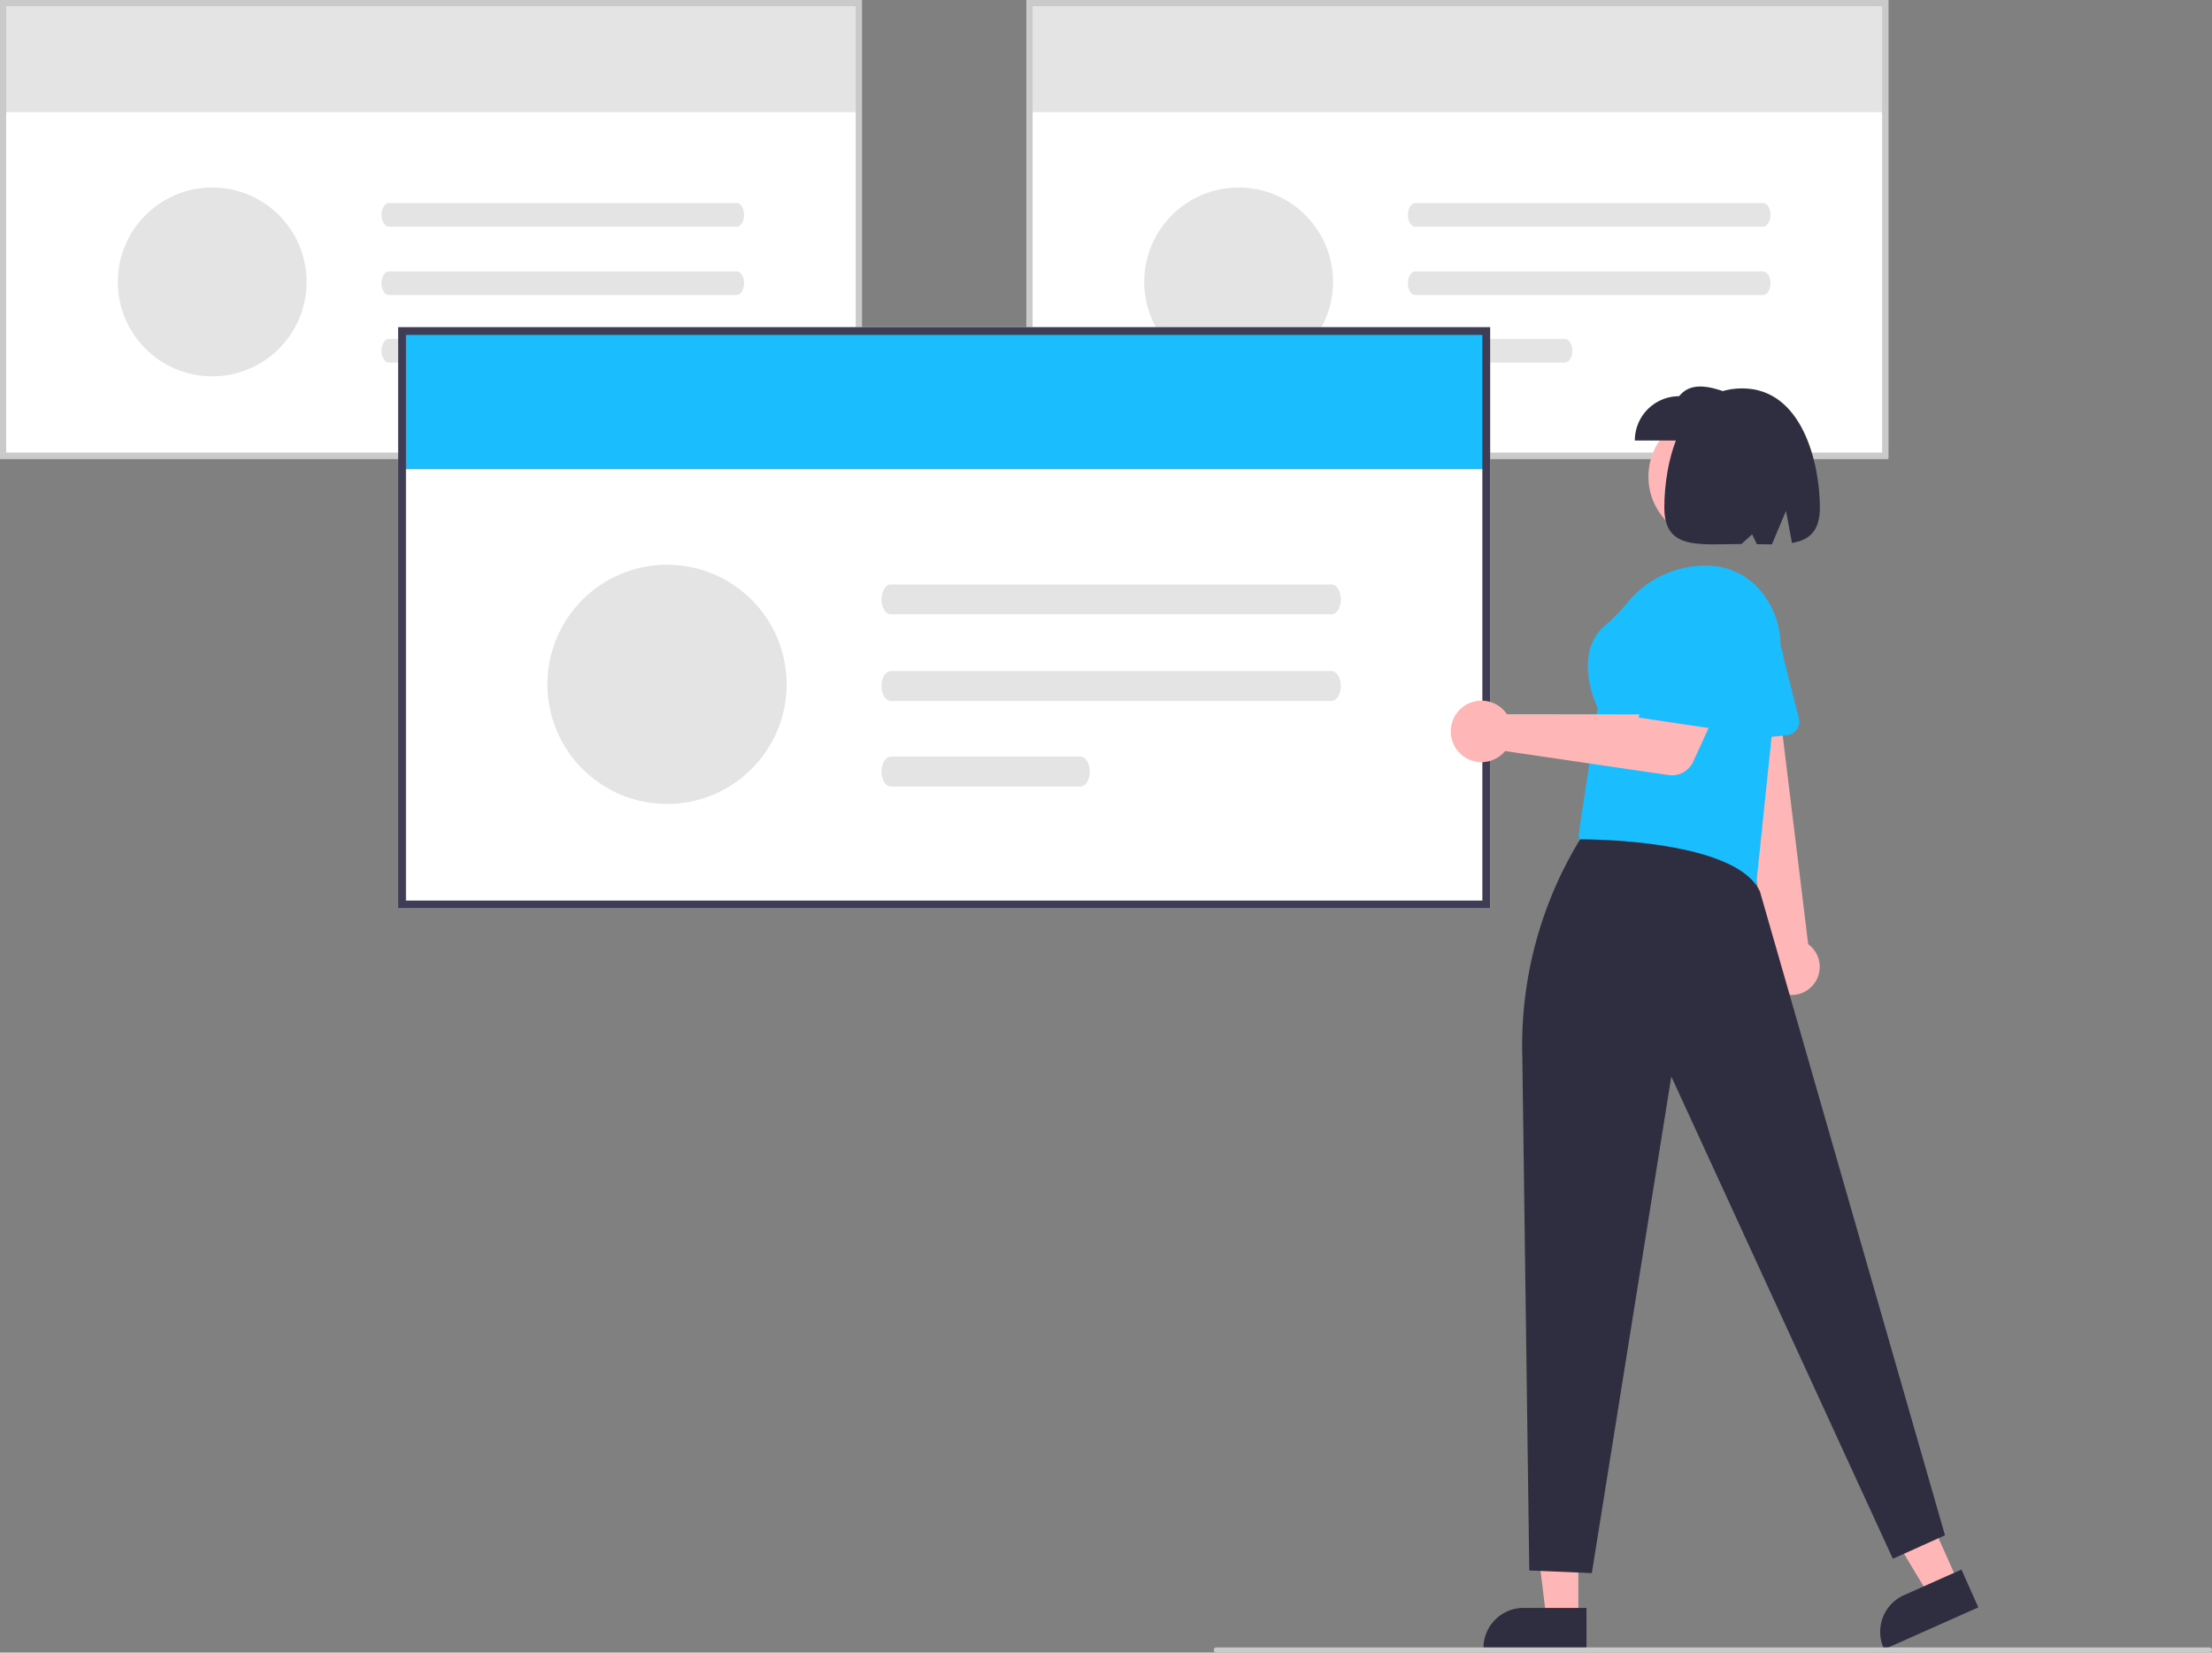 <svg id="bcc028a4-1f8f-4f5b-9470-841b88f408a2" data-name="Layer 1" xmlns="http://www.w3.org/2000/svg" width="848.713" height="634" viewBox="0 0 848.713 634"><rect x="0" y="0" width="848.713" height="634" fill="#808080" stroke="none"/><path d="M506.334,309H175.644V133H506.334Z" transform="translate(-175.644 -133)" fill="#fff"/><rect x="1.184" y="1.184" width="329.112" height="41.83" fill="#e4e4e4"/><path d="M506.334,309H175.644V133H506.334Zm-328.323-2.368H503.966V135.368H178.011Z" transform="translate(-175.644 -133)" fill="#cacaca"/><path id="be9f7c95-ebd4-44b9-9282-e3238283e763" data-name="Path 155" d="M324.834,210.905c-1.564.005-2.829,2.035-2.825,4.535.003,2.493,1.266,4.512,2.825,4.517H458.306c1.564-.005,2.829-2.035,2.825-4.535-.003-2.493-1.266-4.512-2.825-4.517Z" transform="translate(-175.644 -133)" fill="#e4e4e4"/><path id="b7ae55e2-855e-4db9-b102-9092ce531234" data-name="Path 156" d="M324.834,237.132c-1.564.005-2.829,2.035-2.825,4.535.003,2.493,1.266,4.512,2.825,4.517H458.306c1.564-.005,2.829-2.035,2.825-4.535-.003-2.493-1.266-4.512-2.825-4.517Z" transform="translate(-175.644 -133)" fill="#e4e4e4"/><path id="b4ff7f44-8d54-4cd8-922f-1a10c770d871" data-name="Path 157" d="M324.834,263.042c-1.564.005-2.829,2.035-2.825,4.535.003,2.493,1.266,4.512,2.825,4.517h57.433c1.564-.005,2.829-2.035,2.825-4.535-.003-2.493-1.266-4.512-2.825-4.517Z" transform="translate(-175.644 -133)" fill="#e4e4e4"/><circle cx="81.422" cy="108.156" r="36.219" fill="#e4e4e4"/><path d="M900.164,309H569.473V133H900.164Z" transform="translate(-175.644 -133)" fill="#fff"/><rect x="395.013" y="1.184" width="329.112" height="41.83" fill="#e4e4e4"/><path d="M900.164,309H569.473V133H900.164Zm-328.323-2.368H897.796V135.368H571.841Z" transform="translate(-175.644 -133)" fill="#cacaca"/><path id="b31be23e-8cea-40b3-88e7-702b78781d59" data-name="Path 155" d="M718.664,210.905c-1.564.005-2.829,2.035-2.825,4.535.003,2.493,1.266,4.512,2.825,4.517H852.135c1.564-.005,2.829-2.035,2.825-4.535-.003-2.493-1.266-4.512-2.825-4.517Z" transform="translate(-175.644 -133)" fill="#e4e4e4"/><path id="aa955060-a795-42b6-a949-85ffda920310" data-name="Path 156" d="M718.664,237.132c-1.564.005-2.829,2.035-2.825,4.535.003,2.493,1.266,4.512,2.825,4.517H852.135c1.564-.005,2.829-2.035,2.825-4.535-.003-2.493-1.266-4.512-2.825-4.517Z" transform="translate(-175.644 -133)" fill="#e4e4e4"/><path id="fc73c397-cba7-486e-aa16-1153498538f8" data-name="Path 157" d="M718.664,263.042c-1.564.005-2.829,2.035-2.825,4.535.003,2.493,1.266,4.512,2.825,4.517h57.433c1.564-.005,2.829-2.035,2.825-4.535-.003-2.493-1.266-4.512-2.825-4.517Z" transform="translate(-175.644 -133)" fill="#e4e4e4"/><circle cx="475.251" cy="108.156" r="36.219" fill="#e4e4e4"/><path d="M747.404,481.5h-419v-223h419Z" transform="translate(-175.644 -133)" fill="#fff"/><rect x="154.26" y="127" width="417" height="53" fill="#1abeff"/><path d="M747.404,481.5h-419v-223h419Zm-416-3h413v-217h-413Z" transform="translate(-175.644 -133)" fill="#3f3d56"/><path id="ae5ce118-c16e-4762-944a-d3eac5dda4be" data-name="Path 155" d="M517.435,357.209c-1.981.006-3.584,2.579-3.58,5.746.004,3.158,1.604,5.717,3.58,5.723h169.114c1.981-.006,3.584-2.579,3.58-5.746-.004-3.158-1.604-5.717-3.58-5.723Z" transform="translate(-175.644 -133)" fill="#e4e4e4"/><path id="e85b2a84-e751-44d6-98f8-0a9fef92eb89" data-name="Path 156" d="M517.435,390.44c-1.981.006-3.584,2.579-3.58,5.746.004,3.158,1.604,5.717,3.58,5.723h169.114c1.981-.006,3.584-2.579,3.58-5.746-.004-3.158-1.604-5.717-3.58-5.723Z" transform="translate(-175.644 -133)" fill="#e4e4e4"/><path id="fdff5968-d41d-4113-bbcc-d74a10bcc1ca" data-name="Path 157" d="M517.435,423.269c-1.981.006-3.584,2.579-3.58,5.746.004,3.158,1.604,5.717,3.58,5.723h72.77c1.981-.006,3.584-2.579,3.58-5.746-.004-3.158-1.604-5.717-3.58-5.723Z" transform="translate(-175.644 -133)" fill="#e4e4e4"/><circle cx="255.925" cy="262.539" r="45.891" fill="#e4e4e4"/><polygon points="751.352 607.074 740.153 612.063 715.58 571.242 732.109 563.879 751.352 607.074" fill="#ffb6b6"/><path d="M934.688,749.657l-36.109,16.087-.203-.457a15.387,15.387,0,0,1,7.793-20.316l.001-0,22.054-9.825Z" transform="translate(-175.644 -133)" fill="#2f2e41"/><path d="M870.558,511.662a10.743,10.743,0,0,0-1.141-16.433l-11.864-97.123-18.501,4.556,14.823,95.516a10.801,10.801,0,0,0,16.683,13.484Z" transform="translate(-175.644 -133)" fill="#ffb6b6"/><path d="M864.228,413.752a5.313,5.313,0,0,1-3.025,1.339l-24.205,2.44a5.316,5.316,0,0,1-5.844-5.537l1.13-24.228a13.584,13.584,0,0,1,3.069-10.028,13.88,13.88,0,0,1,24.555,7.396l5.916,23.365a5.32,5.32,0,0,1-1.596,5.254Z" transform="translate(-175.644 -133)" fill="#1abeff"/><path d="M849.151,475.586l-67.301-13.379-.448-9.397.009-.059,7.255-48.198c-.975-2.032-9.605-21.04,2.933-31.696a65.998,65.998,0,0,0,8.153-8.296,38.729,38.729,0,0,1,32.939-14.459,26.926,26.926,0,0,1,19.621,11.035,32.853,32.853,0,0,1,6.306,23.304Z" transform="translate(-175.644 -133)" fill="#1abeff"/><polygon points="605.587 620.86 593.328 620.859 587.495 573.571 605.59 573.572 605.587 620.86" fill="#ffb6b6"/><path d="M784.358,765.744l-39.531-.001v-.5A15.387,15.387,0,0,1,760.213,749.856h.001l24.144.001Z" transform="translate(-175.644 -133)" fill="#2f2e41"/><path d="M762.404,735.5l-2.664-196.914A151.803,151.803,0,0,1,781.904,455l0,0s59.5-.5,69,20l71,247-20,9-85-185-30.5,190.5Z" transform="translate(-175.644 -133)" fill="#2f2e41"/><path d="M752.683,405.537A11.822,11.822,0,0,1,753.835,407l55.698.061,6.797-11.7,18.998,7.95-10.02,21.882a8.985,8.985,0,0,1-9.474,5.149l-62.695-9.205a11.789,11.789,0,1,1-.456-15.6Z" transform="translate(-175.644 -133)" fill="#ffb6b6"/><path d="M804.404,408.28l8.114-41.654A17.888,17.888,0,0,1,831.683,352.23h0a17.888,17.888,0,0,1,15.311,23.626L834.313,412.78Z" transform="translate(-175.644 -133)" fill="#1abeff"/><circle cx="657.04" cy="182.874" r="24.561" fill="#ffb6b6"/><path d="M802.904,302h39V285c-8.56-3.401-16.937-6.293-22,0a17,17,0,0,0-17,17Z" transform="translate(-175.644 -133)" fill="#2f2e41"/><path d="M844.063,282c23.315,0,29.841,29.224,29.841,45.711,0,9.195-4.158,12.483-10.692,13.596L860.904,329l-5.405,12.837c-1.835.009-3.764-.026-5.763-.063L847.904,338l-4.086,3.706c-16.367.024-29.595,2.41-29.595-13.994C814.223,311.224,819.946,282,844.063,282Z" transform="translate(-175.644 -133)" fill="#2f2e41"/><path d="M1023.356,767h-381a1,1,0,0,1,0-2h381a1,1,0,1,1,0,2Z" transform="translate(-175.644 -133)" fill="#cacaca"/></svg>
